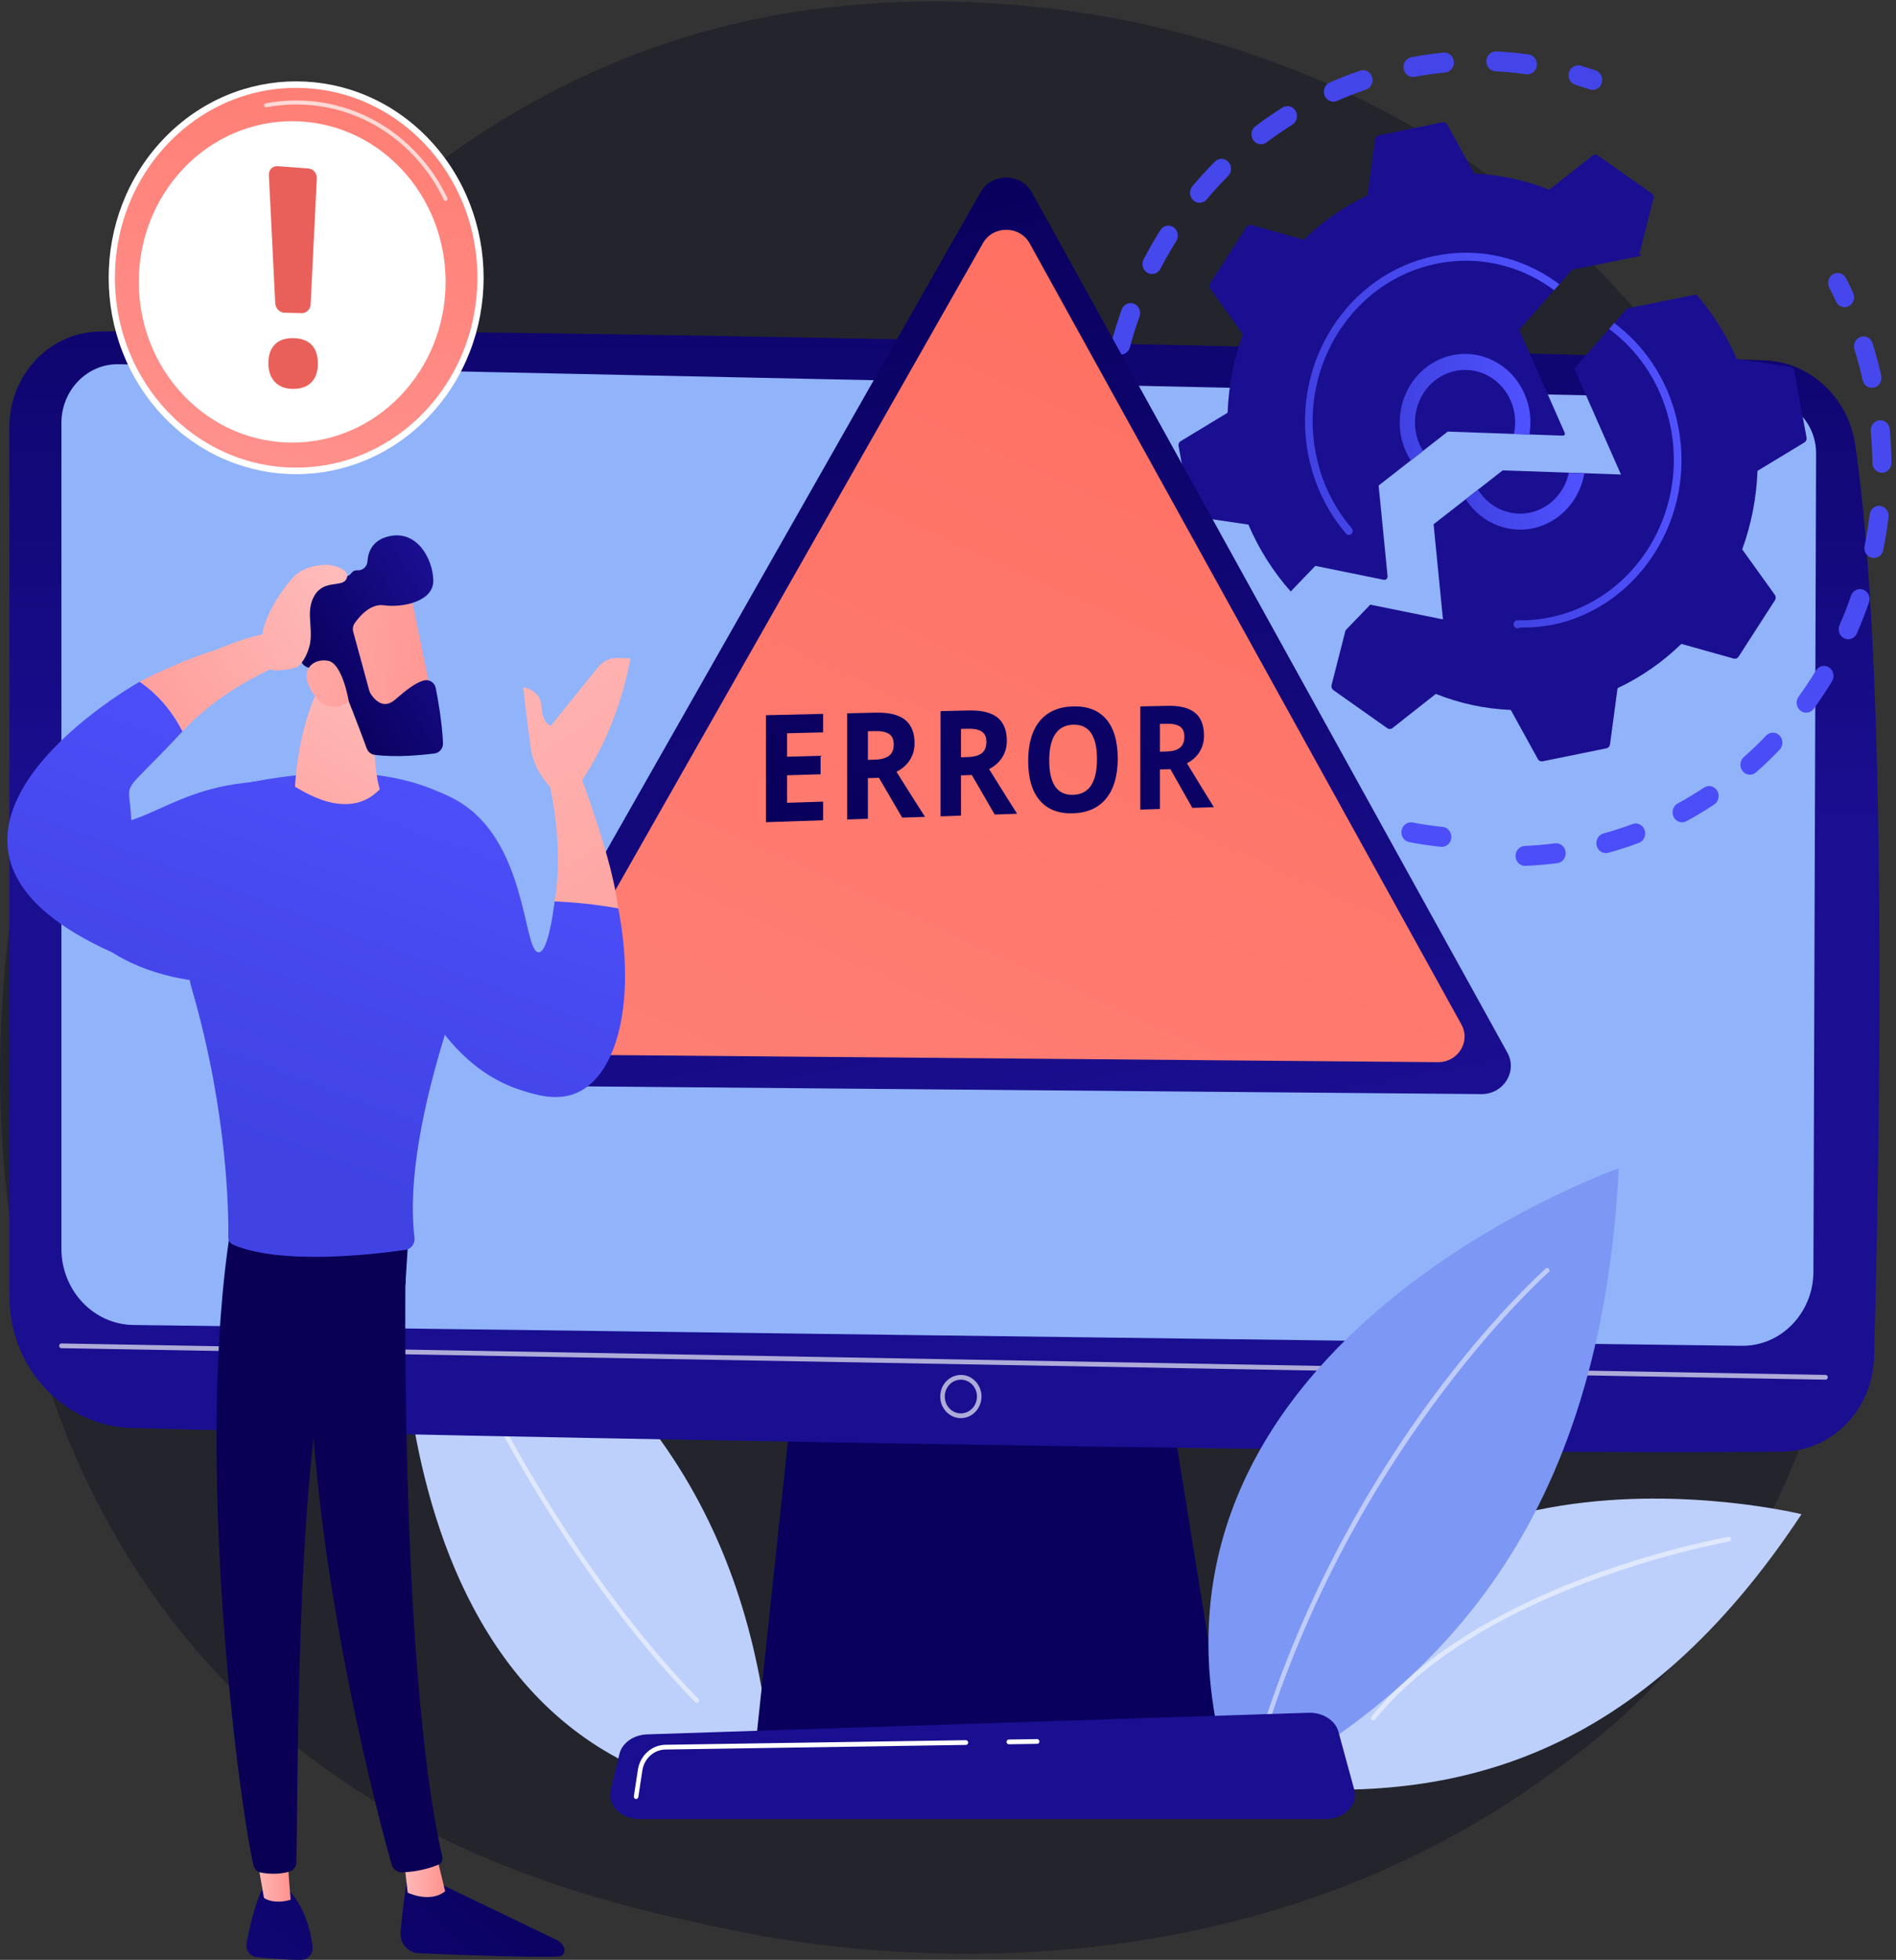 <svg width="151" height="156" viewBox="0 0 151 156" fill="none" xmlns="http://www.w3.org/2000/svg">
<rect x="0" y="0" width="151" height="156" fill="#333333" stroke="none"/>
<path d="M132.21 133.657C129.139 137.001 126.234 139.157 123.938 140.861C96.954 160.886 65.024 155.049 58.238 153.623C48.217 151.518 28.847 147.449 14.843 130.416C-6.344 104.646 -3.045 64.046 13.389 37.245C16.395 32.343 32.274 5.134 64.548 0.771C84.08 -1.87 106.847 3.456 123.335 17.743C157.944 47.733 155.48 108.319 132.21 133.657Z" fill="#24242D"/>
<path d="M61.65 143.282C60.706 125.473 54.397 109.227 32.002 97.669C32.002 97.669 28.526 141.356 61.65 143.282Z" fill="#BDD0FB"/>
<path opacity="0.51" d="M55.5 135.55C55.454 135.55 55.409 135.533 55.374 135.497C42.706 122.553 34.792 103.563 34.714 103.373C34.674 103.277 34.716 103.166 34.808 103.125C34.898 103.084 35.005 103.127 35.044 103.223C35.123 103.413 43.01 122.336 55.626 135.227C55.697 135.3 55.698 135.419 55.629 135.494C55.593 135.531 55.546 135.55 55.5 135.55Z" fill="white"/>
<path d="M100.692 142.17C115.988 143.648 130.663 139.91 143.475 120.528C143.475 120.528 106.721 111.495 100.692 142.17Z" fill="#BDD0FB"/>
<path opacity="0.51" d="M109.371 136.938C109.329 136.938 109.288 136.924 109.254 136.894C109.178 136.826 109.169 136.707 109.233 136.628C113.806 130.984 121.293 127.399 126.768 125.384C132.693 123.205 137.606 122.344 137.655 122.335C137.754 122.317 137.846 122.388 137.862 122.491C137.878 122.594 137.812 122.691 137.713 122.708C137.519 122.741 118.165 126.188 109.508 136.872C109.473 136.916 109.422 136.938 109.371 136.938Z" fill="white"/>
<path d="M63.423 108.419L60.207 138.618H97.52L92.66 108.419H63.423Z" fill="url(#paint0_linear_455_10891)"/>
<path d="M0.745 34.016V103.179C0.745 108.869 5.075 113.521 10.508 113.668C34.636 114.319 119.024 115.899 141.992 115.544C145.94 115.483 149.138 112.176 149.252 108.044C149.694 91.977 150.414 53.34 147.752 35.402C147.191 31.625 144.146 28.8 140.497 28.678C120.28 28.001 30.823 25.851 7.866 26.391C3.906 26.484 0.745 29.87 0.745 34.016Z" fill="url(#paint1_linear_455_10891)"/>
<path d="M4.89 33.68V99.389C4.89 102.711 7.437 105.418 10.609 105.467L138.688 107.124C141.833 107.173 144.411 104.524 144.423 101.23L144.637 36.108C144.645 33.754 142.854 31.824 140.605 31.767L9.476 28.993C6.961 28.929 4.89 31.046 4.89 33.68Z" fill="#91B3FA"/>
<path opacity="0.65" d="M145.387 109.82C145.386 109.82 145.385 109.82 145.384 109.82L4.887 107.313C4.787 107.312 4.708 107.226 4.709 107.122C4.711 107.017 4.802 106.934 4.893 106.936L145.39 109.442C145.489 109.444 145.569 109.53 145.567 109.634C145.565 109.737 145.485 109.82 145.387 109.82Z" fill="white"/>
<path opacity="0.65" d="M76.524 112.881C75.619 112.881 74.882 112.11 74.882 111.162C74.882 110.214 75.619 109.442 76.524 109.442C77.43 109.442 78.166 110.214 78.166 111.162C78.166 112.11 77.43 112.881 76.524 112.881ZM76.524 109.82C75.817 109.82 75.243 110.422 75.243 111.162C75.243 111.902 75.818 112.504 76.524 112.504C77.231 112.504 77.806 111.902 77.806 111.162C77.806 110.422 77.231 109.82 76.524 109.82Z" fill="white"/>
<path d="M98.442 143.008C114.849 134.48 127.506 121.066 128.918 92.997C128.918 92.997 86.215 107.924 98.442 143.008Z" fill="#7D97F4"/>
<path opacity="0.51" d="M101.096 136.671C101.076 136.671 101.056 136.668 101.036 136.661C100.942 136.626 100.893 136.519 100.926 136.42C104.842 124.731 110.662 115.718 114.856 110.216C119.4 104.252 123.071 101.007 123.107 100.975C123.184 100.908 123.297 100.919 123.361 100.998C123.425 101.078 123.415 101.197 123.339 101.264C123.194 101.392 108.727 114.276 101.265 136.545C101.239 136.623 101.17 136.671 101.096 136.671Z" fill="white"/>
<path d="M105.557 144.796H50.947C49.464 144.796 48.35 143.691 48.636 142.503L49.337 139.601C49.548 138.729 50.465 138.088 51.554 138.053L104.199 136.333C105.337 136.295 106.344 136.928 106.592 137.835L107.855 142.456C108.184 143.657 107.064 144.796 105.557 144.796Z" fill="url(#paint2_linear_455_10891)"/>
<path d="M80.345 138.841C80.246 138.841 80.166 138.758 80.165 138.655C80.163 138.551 80.243 138.465 80.342 138.464L82.598 138.429C82.599 138.429 82.6 138.429 82.601 138.429C82.699 138.429 82.779 138.512 82.781 138.615C82.782 138.719 82.703 138.805 82.603 138.807L80.347 138.841C80.347 138.841 80.346 138.841 80.345 138.841Z" fill="white"/>
<path d="M50.658 143.199C50.649 143.199 50.639 143.198 50.63 143.197C50.532 143.18 50.465 143.084 50.48 142.981L50.802 140.871C50.975 139.736 51.898 138.899 52.995 138.882L76.923 138.516C76.924 138.516 76.925 138.516 76.926 138.516C77.024 138.516 77.105 138.599 77.106 138.702C77.107 138.806 77.028 138.892 76.928 138.893L53.001 139.26C52.078 139.274 51.303 139.976 51.158 140.93L50.836 143.04C50.822 143.133 50.745 143.199 50.658 143.199Z" fill="white"/>
<path d="M119.097 5.677C119.914 5.717 120.738 5.795 121.546 5.909C121.657 5.925 121.765 5.914 121.866 5.883C122.142 5.795 122.359 5.546 122.399 5.227C122.455 4.792 122.164 4.392 121.748 4.333C120.897 4.214 120.029 4.131 119.169 4.089C118.75 4.068 118.395 4.407 118.375 4.845C118.355 5.283 118.678 5.656 119.097 5.677Z" fill="url(#paint3_linear_455_10891)"/>
<path d="M97.83 12.886C97.54 12.569 97.059 12.558 96.757 12.862C96.136 13.485 95.534 14.143 94.966 14.819C94.689 15.148 94.72 15.65 95.035 15.941C95.239 16.129 95.513 16.181 95.756 16.104C95.887 16.063 96.009 15.984 96.106 15.869C96.645 15.227 97.218 14.602 97.807 14.01C98.11 13.706 98.12 13.203 97.83 12.886Z" fill="url(#paint4_linear_455_10891)"/>
<path d="M88.521 30.848C88.106 30.789 87.723 31.093 87.666 31.528C87.55 32.42 87.47 33.328 87.428 34.227C87.407 34.665 87.73 35.038 88.149 35.06C88.238 35.064 88.325 35.053 88.406 35.027C88.704 34.933 88.928 34.65 88.945 34.305C88.985 33.451 89.061 32.589 89.171 31.742C89.227 31.307 88.936 30.907 88.521 30.848Z" fill="url(#paint5_linear_455_10891)"/>
<path d="M93.466 18.09C93.116 17.848 92.645 17.949 92.414 18.316C91.94 19.068 91.492 19.849 91.082 20.638C90.881 21.024 91.017 21.506 91.386 21.716C91.571 21.822 91.78 21.838 91.968 21.779C92.152 21.721 92.316 21.589 92.415 21.398C92.805 20.648 93.231 19.906 93.682 19.191C93.913 18.824 93.816 18.331 93.466 18.09Z" fill="url(#paint6_linear_455_10891)"/>
<path d="M112.667 6.116C113.472 5.966 114.292 5.849 115.105 5.77C115.156 5.765 115.206 5.755 115.254 5.74C115.593 5.633 115.824 5.288 115.79 4.906C115.752 4.469 115.382 4.147 114.964 4.188C114.109 4.27 113.246 4.393 112.399 4.552C111.986 4.627 111.712 5.042 111.786 5.474C111.86 5.906 112.254 6.194 112.667 6.116Z" fill="url(#paint7_linear_455_10891)"/>
<path d="M90.31 24.177C89.917 24.023 89.48 24.231 89.332 24.641C89.029 25.483 88.757 26.35 88.523 27.216C88.41 27.639 88.645 28.078 89.048 28.197C89.192 28.239 89.339 28.235 89.472 28.193C89.713 28.117 89.912 27.919 89.985 27.648C90.206 26.824 90.465 26.001 90.752 25.201C90.9 24.791 90.702 24.332 90.31 24.177Z" fill="url(#paint8_linear_455_10891)"/>
<path d="M88.202 37.764C87.783 37.806 87.477 38.191 87.515 38.628C87.592 39.522 87.707 40.425 87.857 41.313C87.93 41.745 88.324 42.033 88.737 41.957C88.767 41.951 88.796 41.944 88.825 41.935C89.188 41.82 89.42 41.437 89.353 41.036C89.21 40.192 89.1 39.334 89.027 38.484C88.989 38.047 88.62 37.725 88.202 37.764Z" fill="url(#paint9_linear_455_10891)"/>
<path d="M100.648 11.453C100.727 11.428 100.803 11.389 100.873 11.336C101.535 10.836 102.225 10.36 102.926 9.922C103.285 9.696 103.403 9.208 103.188 8.831C102.972 8.455 102.507 8.334 102.146 8.557C101.409 9.019 100.682 9.52 99.985 10.047C99.645 10.304 99.568 10.8 99.813 11.156C100.008 11.439 100.347 11.548 100.648 11.453Z" fill="url(#paint10_linear_455_10891)"/>
<path d="M106.41 8.061C106.436 8.053 106.461 8.043 106.487 8.032C107.238 7.7 108.013 7.398 108.79 7.133C109.189 6.998 109.408 6.55 109.278 6.132C109.15 5.72 108.732 5.492 108.337 5.616C108.332 5.618 108.327 5.62 108.322 5.622C107.503 5.9 106.687 6.218 105.897 6.567C105.51 6.738 105.329 7.204 105.492 7.609C105.644 7.986 106.043 8.177 106.41 8.061Z" fill="url(#paint11_linear_455_10891)"/>
<path d="M90.313 45.084C90.186 44.671 89.763 44.432 89.368 44.556C89.364 44.558 89.359 44.559 89.354 44.561C88.953 44.688 88.739 45.154 88.868 45.572C89.132 46.431 89.442 47.31 89.773 48.138C89.925 48.517 90.323 48.701 90.69 48.585C90.715 48.577 90.737 48.555 90.761 48.544C91.148 48.374 91.331 47.91 91.168 47.506C90.853 46.719 90.564 45.9 90.313 45.084Z" fill="url(#paint12_linear_455_10891)"/>
<path d="M127.566 6.608C127.696 6.191 127.478 5.742 127.079 5.606C126.688 5.473 126.287 5.346 125.888 5.228C125.485 5.109 125.065 5.356 124.952 5.778C124.839 6.201 125.074 6.64 125.477 6.758C125.857 6.87 126.237 6.991 126.61 7.118C126.763 7.17 126.92 7.168 127.063 7.123C127.293 7.051 127.487 6.865 127.566 6.608Z" fill="url(#paint13_linear_455_10891)"/>
<path d="M114.902 65.823C114.102 65.741 113.296 65.622 112.506 65.47C112.094 65.39 111.698 65.675 111.622 66.108C111.546 66.539 111.819 66.953 112.231 67.033C113.063 67.194 113.912 67.319 114.754 67.405C114.856 67.416 114.955 67.405 115.047 67.376C115.333 67.285 115.552 67.022 115.583 66.692C115.624 66.255 115.319 65.866 114.902 65.823Z" fill="url(#paint14_linear_455_10891)"/>
<path d="M146.223 24.004C146.388 24.36 146.773 24.529 147.124 24.418C147.162 24.406 147.2 24.391 147.237 24.372C147.614 24.181 147.772 23.705 147.589 23.31C147.409 22.922 147.218 22.531 147.022 22.149C146.824 21.762 146.365 21.617 145.994 21.825C145.625 22.033 145.486 22.515 145.684 22.901C145.871 23.265 146.052 23.636 146.223 24.004Z" fill="url(#paint15_linear_455_10891)"/>
<path d="M149.672 33.452C149.256 33.494 148.95 33.883 148.99 34.319C149.068 35.157 149.112 36.008 149.123 36.848C149.128 37.287 149.472 37.638 149.891 37.632C149.964 37.631 150.035 37.62 150.101 37.599C150.417 37.499 150.645 37.19 150.641 36.828C150.63 35.943 150.583 35.048 150.501 34.166C150.461 33.729 150.09 33.409 149.672 33.452Z" fill="url(#paint16_linear_455_10891)"/>
<path d="M149.749 40.269C149.334 40.214 148.954 40.523 148.902 40.958C148.802 41.792 148.666 42.632 148.498 43.456C148.411 43.885 148.673 44.307 149.083 44.398C149.212 44.427 149.341 44.42 149.459 44.382C149.716 44.301 149.924 44.08 149.983 43.787C150.16 42.92 150.302 42.035 150.408 41.156C150.46 40.721 150.165 40.323 149.749 40.269Z" fill="url(#paint17_linear_455_10891)"/>
<path d="M144.625 53.372C144.194 54.082 143.729 54.781 143.243 55.452C142.989 55.801 143.054 56.3 143.388 56.566C143.589 56.725 143.842 56.764 144.067 56.693C144.215 56.646 144.351 56.552 144.452 56.413C144.964 55.708 145.453 54.971 145.906 54.225C146.131 53.854 146.026 53.363 145.673 53.128C145.318 52.892 144.849 53.001 144.625 53.372Z" fill="url(#paint18_linear_455_10891)"/>
<path d="M135.712 62.693C135.032 63.143 134.326 63.567 133.615 63.954C133.243 64.156 133.098 64.636 133.291 65.026C133.462 65.37 133.84 65.529 134.183 65.421C134.227 65.406 134.271 65.388 134.314 65.365C135.064 64.957 135.807 64.51 136.523 64.037C136.877 63.802 136.983 63.311 136.759 62.94C136.535 62.569 136.067 62.459 135.712 62.693Z" fill="url(#paint19_linear_455_10891)"/>
<path d="M140.659 58.55C140.09 59.145 139.491 59.722 138.878 60.263C138.558 60.546 138.517 61.048 138.788 61.383C138.989 61.633 139.306 61.72 139.587 61.632C139.684 61.601 139.776 61.55 139.857 61.478C140.502 60.908 141.133 60.301 141.732 59.674C142.029 59.364 142.029 58.861 141.733 58.55C141.436 58.24 140.956 58.24 140.659 58.55Z" fill="url(#paint20_linear_455_10891)"/>
<path d="M148.391 46.935C147.997 46.785 147.562 47 147.419 47.412C147.147 48.203 146.839 48.991 146.503 49.757C146.328 50.156 146.495 50.628 146.876 50.811C147.051 50.895 147.241 50.904 147.412 50.85C147.613 50.786 147.788 50.636 147.883 50.42C148.236 49.614 148.56 48.784 148.847 47.952C148.99 47.539 148.786 47.084 148.391 46.935Z" fill="url(#paint21_linear_455_10891)"/>
<path d="M123.841 67.129C123.042 67.232 122.23 67.302 121.429 67.336C121.01 67.352 120.683 67.723 120.7 68.161C120.717 68.6 121.07 68.941 121.489 68.924C122.333 68.889 123.187 68.815 124.028 68.706C124.071 68.7 124.114 68.691 124.154 68.678C124.502 68.568 124.734 68.209 124.687 67.819C124.636 67.384 124.257 67.075 123.841 67.129Z" fill="url(#paint22_linear_455_10891)"/>
<path d="M130.012 65.595C129.26 65.876 128.485 66.126 127.7 66.345C127.296 66.455 127.053 66.893 127.161 67.317C127.269 67.741 127.684 67.994 128.089 67.881C128.43 67.787 128.767 67.687 129.101 67.581C129.579 67.431 130.056 67.266 130.522 67.093C130.916 66.946 131.123 66.491 130.982 66.077C130.841 65.664 130.408 65.449 130.012 65.595Z" fill="url(#paint23_linear_455_10891)"/>
<path d="M149.136 27.328C149.006 26.911 148.581 26.673 148.18 26.818C147.781 26.954 147.563 27.403 147.692 27.82C147.758 28.032 147.822 28.245 147.884 28.459C148.055 29.052 148.21 29.657 148.346 30.26C148.443 30.687 148.852 30.952 149.259 30.851C149.275 30.847 149.29 30.843 149.305 30.838C149.686 30.718 149.917 30.306 149.824 29.895C149.681 29.261 149.517 28.623 149.338 28C149.273 27.775 149.206 27.551 149.136 27.328Z" fill="url(#paint24_linear_455_10891)"/>
<path d="M108.682 64.441C108.311 64.313 107.936 64.174 107.567 64.028C107.175 63.873 106.737 64.08 106.589 64.491C106.441 64.902 106.639 65.36 107.031 65.515C107.42 65.669 107.815 65.815 108.205 65.951C108.359 66.004 108.517 66.002 108.662 65.957C108.89 65.885 109.083 65.701 109.164 65.445C109.296 65.029 109.08 64.579 108.682 64.441Z" fill="url(#paint25_linear_455_10891)"/>
<path d="M142.589 29.206L138.315 28.576C137.498 26.67 136.406 24.946 135.105 23.439L129.59 24.549L125.374 29.334L129.096 37.77L119.678 37.44L114.173 41.731L114.92 49.304L109.131 48.129L107.16 50.175L106.048 54.529C106.009 54.682 106.067 54.844 106.193 54.933L110.487 57.965C110.612 58.054 110.778 58.049 110.899 57.954L114.348 55.235C116.233 55.985 118.246 56.426 120.32 56.509L122.479 60.421C122.555 60.558 122.706 60.63 122.854 60.599L127.939 59.565C128.087 59.534 128.201 59.409 128.223 59.252L128.825 54.778C130.718 53.888 132.427 52.689 133.906 51.254L138.078 52.422C138.224 52.463 138.379 52.403 138.463 52.271L141.36 47.775C141.444 47.644 141.44 47.471 141.349 47.344L138.752 43.732C139.468 41.759 139.89 39.651 139.969 37.48L143.705 35.219C143.836 35.14 143.905 34.982 143.876 34.827L142.887 29.503C142.858 29.348 142.738 29.229 142.589 29.206Z" fill="url(#paint26_linear_455_10891)"/>
<path d="M122.755 40.491C120.928 41.391 118.776 40.705 117.709 38.977L116.734 39.738C118.001 41.721 120.375 42.618 122.557 41.929C122.798 41.853 123.037 41.758 123.271 41.642C124.852 40.865 125.884 39.356 126.177 37.681L124.944 37.635C124.68 38.846 123.909 39.924 122.755 40.491Z" fill="url(#paint27_linear_455_10891)"/>
<path d="M133.362 32.711C132.547 29.886 130.878 27.446 128.564 25.713L128.149 26.185C130.385 27.838 131.997 30.18 132.78 32.896C132.9 33.313 133.001 33.739 133.081 34.172C133.54 36.642 133.282 39.087 132.46 41.27C130.982 45.197 127.68 48.278 123.438 49.141C122.584 49.315 121.713 49.394 120.851 49.376C120.683 49.372 120.544 49.511 120.541 49.687C120.54 49.721 120.545 49.754 120.554 49.786C120.591 49.914 120.703 50.008 120.838 50.011C120.89 50.012 120.941 49.983 120.992 49.983C121.019 49.984 121.045 49.954 121.072 49.954C121.081 49.954 121.09 49.954 121.099 49.954C121.781 49.954 122.466 49.926 123.143 49.812C123.28 49.789 123.417 49.778 123.554 49.75C123.987 49.662 124.414 49.559 124.831 49.427C127.644 48.539 130.059 46.684 131.724 44.099C133.636 41.131 134.33 37.563 133.678 34.048C133.593 33.594 133.488 33.149 133.362 32.711Z" fill="url(#paint28_linear_455_10891)"/>
<path d="M110.508 45.862L109.796 38.647L115.301 34.355L124.477 34.677C124.588 34.681 124.664 34.56 124.617 34.455L120.998 26.249L125.213 21.464L130.729 20.355C130.677 20.294 130.626 20.232 130.573 20.172L131.689 15.804C131.728 15.651 131.67 15.489 131.545 15.4L127.251 12.368C127.125 12.279 126.96 12.284 126.839 12.379L123.389 15.098C121.504 14.348 119.491 13.907 117.417 13.824L115.258 9.912C115.182 9.775 115.032 9.703 114.883 9.733L109.799 10.768C109.65 10.799 109.536 10.924 109.515 11.081L108.913 15.555C107.019 16.445 105.311 17.643 103.832 19.079L99.66 17.91C99.514 17.869 99.359 17.93 99.274 18.062L96.378 22.558C96.293 22.689 96.297 22.862 96.388 22.988L98.986 26.601C98.269 28.574 97.848 30.681 97.769 32.853L94.032 35.114C93.901 35.193 93.833 35.35 93.862 35.506L94.85 40.829C94.879 40.985 94.999 41.104 95.149 41.126L99.422 41.757C100.272 43.739 101.417 45.528 102.788 47.077L102.784 47.09L104.755 45.044L110.207 46.151C110.374 46.185 110.526 46.04 110.508 45.862Z" fill="url(#paint29_linear_455_10891)"/>
<path d="M113.333 35.893C113.236 35.737 113.145 35.575 113.068 35.402C112.132 33.316 112.991 30.822 114.983 29.842C115.164 29.753 115.348 29.679 115.536 29.62C116.351 29.363 117.22 29.385 118.035 29.693C119.038 30.072 119.84 30.837 120.294 31.847C120.687 32.724 120.76 33.672 120.568 34.551L121.8 34.597C121.989 33.519 121.871 32.372 121.393 31.306C120.801 29.988 119.755 28.991 118.447 28.497C117.139 28.003 115.725 28.071 114.466 28.691C111.868 29.969 110.748 33.222 111.969 35.943C112.082 36.195 112.214 36.43 112.358 36.654L113.333 35.893Z" fill="url(#paint30_linear_455_10891)"/>
<path d="M123.893 22.411C121.058 20.409 117.648 19.683 114.291 20.366C107.364 21.776 102.82 28.826 104.167 36.081C104.251 36.528 104.355 36.969 104.48 37.403C105.021 39.281 105.949 41.014 107.203 42.475C107.315 42.606 107.507 42.616 107.632 42.499C107.722 42.414 107.753 42.285 107.72 42.17C107.707 42.127 107.686 42.086 107.655 42.05C106.461 40.659 105.577 39.008 105.061 37.219C104.942 36.806 104.843 36.386 104.764 35.96C103.481 29.049 107.804 22.335 114.407 20.99C117.605 20.34 120.853 21.031 123.553 22.939C123.628 22.991 123.699 23.046 123.772 23.1L124.187 22.629C124.09 22.556 123.993 22.482 123.893 22.411Z" fill="url(#paint31_linear_455_10891)"/>
<path d="M34.143 33.163C39.974 27.058 39.974 17.159 34.143 11.054C28.312 4.949 18.858 4.949 13.027 11.054C7.196 17.159 7.196 27.058 13.027 33.163C18.858 39.268 28.312 39.268 34.143 33.163Z" fill="white"/>
<path d="M23.586 37.221C31.558 37.221 38.021 30.455 38.021 22.108C38.021 13.761 31.558 6.995 23.586 6.995C15.614 6.995 9.151 13.761 9.151 22.108C9.151 30.455 15.614 37.221 23.586 37.221Z" fill="url(#paint32_linear_455_10891)"/>
<path opacity="0.7" d="M35.489 15.99C35.512 15.99 35.535 15.984 35.557 15.973C35.633 15.933 35.663 15.837 35.625 15.758C33.317 10.971 28.704 7.997 23.585 7.997C22.769 7.997 21.951 8.074 21.154 8.226C21.071 8.242 21.017 8.325 21.032 8.412C21.047 8.499 21.126 8.557 21.209 8.54C21.988 8.392 22.788 8.316 23.585 8.316C28.588 8.316 33.097 11.223 35.352 15.902C35.379 15.957 35.433 15.99 35.489 15.99Z" fill="white"/>
<path d="M31.91 31.483C36.681 26.488 36.681 18.388 31.91 13.393C27.138 8.398 19.403 8.398 14.632 13.393C9.86 18.389 9.86 26.488 14.632 31.483C19.403 36.478 27.138 36.478 31.91 31.483Z" fill="white"/>
<path d="M24.027 24.925L22.645 24.891C22.259 24.881 21.94 24.536 21.92 24.13L21.414 13.931C21.404 13.721 21.476 13.547 21.614 13.405C21.751 13.263 21.942 13.217 22.142 13.232L24.523 13.406C24.718 13.42 24.904 13.488 25.038 13.647C25.172 13.807 25.242 13.998 25.232 14.204L24.739 24.217C24.72 24.617 24.407 24.935 24.027 24.925Z" fill="url(#paint33_linear_455_10891)"/>
<path d="M21.893 27.416C22.239 27.071 22.724 26.904 23.349 26.914C23.993 26.925 24.481 27.102 24.815 27.447C25.148 27.79 25.315 28.291 25.315 28.951C25.315 29.588 25.145 30.08 24.804 30.429C24.462 30.78 23.978 30.955 23.349 30.955C22.732 30.955 22.248 30.774 21.899 30.411C21.549 30.047 21.374 29.549 21.374 28.918C21.374 28.263 21.547 27.762 21.893 27.416Z" fill="url(#paint34_linear_455_10891)"/>
<path d="M78.092 15.299L39.547 83.106C38.701 84.594 39.807 86.416 41.567 86.431L117.974 87.089C119.74 87.105 120.879 85.29 120.048 83.787L82.185 15.322C81.315 13.748 78.981 13.735 78.092 15.299Z" fill="url(#paint35_linear_455_10891)"/>
<path d="M78.287 19.349L43.281 80.932C42.512 82.284 43.517 83.938 45.114 83.952L114.508 84.55C116.112 84.563 117.146 82.916 116.391 81.55L82.004 19.37C81.214 17.941 79.094 17.929 78.287 19.349Z" fill="url(#paint36_linear_455_10891)"/>
<path d="M65.553 65.293L61 65.446V56.93L65.553 56.824V58.295L62.682 58.367V60.233L65.354 60.16V61.632L62.682 61.71V63.902L65.553 63.81V65.293Z" fill="url(#paint37_linear_455_10891)"/>
<path d="M69.12 61.938V65.174L67.464 65.229V56.779L69.738 56.726C70.795 56.701 71.575 56.891 72.08 57.295C72.584 57.698 72.836 58.323 72.836 59.169C72.836 59.662 72.711 60.105 72.461 60.497C72.21 60.889 71.856 61.201 71.396 61.433C72.561 63.287 73.318 64.482 73.67 65.021L71.852 65.082L69.999 61.912L69.12 61.938ZM69.12 60.484L69.653 60.469C70.175 60.455 70.559 60.35 70.807 60.155C71.055 59.96 71.179 59.661 71.179 59.258C71.179 58.86 71.052 58.579 70.799 58.417C70.546 58.254 70.153 58.179 69.621 58.193L69.12 58.206L69.12 60.484Z" fill="url(#paint38_linear_455_10891)"/>
<path d="M76.535 61.717V64.924L74.908 64.979V56.604L77.142 56.552C78.18 56.528 78.946 56.716 79.442 57.116C79.938 57.516 80.185 58.135 80.185 58.974C80.185 59.463 80.062 59.902 79.816 60.29C79.57 60.679 79.222 60.988 78.771 61.218C79.915 63.056 80.659 64.24 81.004 64.774L79.219 64.834L77.399 61.691L76.535 61.717ZM76.535 60.277L77.059 60.262C77.571 60.248 77.949 60.144 78.192 59.951C78.436 59.758 78.557 59.462 78.557 59.062C78.557 58.667 78.433 58.389 78.184 58.228C77.936 58.067 77.55 57.993 77.027 58.006L76.535 58.018V60.277Z" fill="url(#paint39_linear_455_10891)"/>
<path d="M89.018 60.379C89.018 61.741 88.713 62.798 88.103 63.55C87.492 64.303 86.614 64.699 85.467 64.738C84.318 64.777 83.433 64.438 82.815 63.721C82.195 63.003 81.885 61.953 81.885 60.571C81.885 59.188 82.196 58.125 82.817 57.381C83.437 56.638 84.325 56.254 85.478 56.227C86.627 56.2 87.504 56.545 88.111 57.259C88.716 57.973 89.018 59.013 89.018 60.379ZM83.562 60.534C83.562 61.46 83.722 62.152 84.04 62.611C84.359 63.069 84.835 63.288 85.467 63.268C86.733 63.227 87.364 62.28 87.364 60.426C87.364 58.568 86.736 57.654 85.478 57.686C84.845 57.702 84.368 57.949 84.046 58.427C83.723 58.906 83.562 59.608 83.562 60.534Z" fill="url(#paint40_linear_455_10891)"/>
<path d="M92.378 61.247V64.393L90.814 64.445V56.232L92.962 56.182C93.96 56.158 94.697 56.343 95.175 56.736C95.651 57.129 95.889 57.736 95.889 58.558C95.889 59.038 95.771 59.469 95.535 59.849C95.298 60.23 94.963 60.533 94.529 60.758C95.63 62.562 96.345 63.724 96.677 64.249L94.959 64.306L93.209 61.223L92.378 61.247ZM92.378 59.834L92.882 59.82C93.374 59.807 93.738 59.705 93.972 59.516C94.206 59.327 94.323 59.036 94.323 58.645C94.323 58.257 94.204 57.984 93.964 57.826C93.725 57.668 93.354 57.595 92.851 57.608L92.378 57.62L92.378 59.834Z" fill="url(#paint41_linear_455_10891)"/>
<path d="M32.475 149.268C32.475 149.268 32.092 151.542 31.904 153.792C31.83 154.672 32.478 155.436 33.32 155.473C36.183 155.597 42.307 155.84 44.504 155.738C44.834 155.722 45.05 155.368 44.928 155.046C44.826 154.777 44.628 154.559 44.377 154.438L34.261 149.57L32.475 149.268Z" fill="url(#paint42_linear_455_10891)"/>
<path d="M32.161 147.933L32.469 150.652C32.469 150.652 34.241 151.516 35.451 150.543L34.718 147.513L32.161 147.933Z" fill="url(#paint43_linear_455_10891)"/>
<path d="M32.392 96.802C32.259 97.513 31.678 132.244 35.224 147.808C35.282 148.062 35.159 148.324 34.928 148.423C34.384 148.655 33.318 148.992 32.04 149.037C31.644 149.051 31.29 148.782 31.178 148.384C30.164 144.773 25.307 126.68 24.674 109.396C23.966 90.084 24.674 108.739 24.674 108.739L25.089 96.801L32.392 96.802Z" fill="url(#paint44_linear_455_10891)"/>
<path d="M20.84 150.455C20.84 150.455 20.229 151.602 19.638 154.653C19.531 155.203 19.899 155.731 20.433 155.786C21.378 155.883 22.833 156.008 23.999 156C24.537 155.996 24.956 155.506 24.891 154.947C24.762 153.834 24.36 152.007 23.117 150.584L20.84 150.455Z" fill="url(#paint45_linear_455_10891)"/>
<path d="M20.303 146.957L21.023 151.07C21.023 151.07 21.735 151.624 23.144 151.222L22.8 146.797L20.303 146.957Z" fill="url(#paint46_linear_455_10891)"/>
<path d="M18.358 97.868C15.458 116.193 18.987 143.159 20.177 148.437C20.25 148.76 20.499 149.008 20.812 149.062C21.343 149.154 22.218 149.23 23.08 148.967C23.377 148.877 23.586 148.596 23.598 148.273C23.758 144.006 23.471 117.81 26.173 107.458C26.31 106.933 26.616 106.475 27.039 106.16L32.284 102.256L32.686 95.946L18.358 97.868Z" fill="url(#paint47_linear_455_10891)"/>
<path d="M44.178 71.747C43.737 75.03 43.271 75.784 42.91 75.803C41.759 75.866 41.991 68.465 37.782 64.721C35.123 62.356 31.491 62.161 28.642 62.437C29.971 67.429 31.301 72.421 32.63 77.413C33.211 78.904 35.742 84.936 41.469 86.767C42.635 87.14 44.37 87.695 45.984 86.968C49.17 85.535 50.664 79.66 49.239 72.303C48.57 72.043 47.643 71.765 44.178 71.747Z" fill="url(#paint48_linear_455_10891)"/>
<path d="M43.163 58.946L43.69 62.066C44.536 65.881 44.617 69.062 44.178 71.747C44.905 71.779 45.669 71.832 46.465 71.915C47.446 72.016 48.372 72.15 49.239 72.304C48.782 68.423 46.315 61.979 46.315 61.979C44.827 59.731 44.65 61.194 43.163 58.946Z" fill="url(#paint49_linear_455_10891)"/>
<path d="M49.188 52.372C48.591 52.356 48.019 52.624 47.634 53.102L43.874 57.766C43.874 57.766 43.19 57.62 43.126 56.248C43.062 54.876 41.67 54.711 41.67 54.711C41.67 54.711 41.871 56.624 42.253 59.456C42.472 61.075 43.386 62.257 44.129 62.973L46.304 62.189C48.299 59.204 49.537 55.913 50.225 52.401L49.188 52.372Z" fill="url(#paint50_linear_455_10891)"/>
<path d="M13.757 65.061C14.007 64.992 15.72 63.139 15.977 63.088C20.197 62.246 30.731 59.276 37.782 64.721C37.799 64.878 37.81 65.004 37.817 65.108C37.886 65.205 37.98 65.368 38.108 65.629C38.774 66.98 39.573 68.293 40.488 69.52C40.286 69.729 40.119 69.974 39.997 70.248C38.303 74.047 31.881 89.221 33.01 98.5C33.068 98.979 32.757 99.421 32.3 99.487C29.807 99.848 22.382 100.728 18.547 99.07C18.323 98.973 18.181 98.744 18.184 98.491C18.209 96.629 18.134 88.549 15.305 78.81C15.199 78.447 15.114 78.078 15.045 77.706C15.01 77.781 14.977 77.855 14.943 77.929L13.757 65.061Z" fill="url(#paint51_linear_455_10891)"/>
<path d="M20.197 62.246C12.327 62.849 10.682 67.557 5.243 64.678L6.206 73.496C8.223 75.828 11.268 77.416 15.105 78.012L20.197 62.246Z" fill="url(#paint52_linear_455_10891)"/>
<path d="M25.575 54.271C24.226 57.086 23.663 59.952 23.494 62.621C23.784 62.734 27.655 65.545 30.246 62.824C29.692 60.957 29.784 58.145 29.925 55.261L25.575 54.271Z" fill="url(#paint53_linear_455_10891)"/>
<path d="M32.597 46.871C32.671 46.997 34.605 56.548 34.605 56.548L29.373 57.588L26.255 48.821C26.255 48.821 31.355 44.768 32.597 46.871Z" fill="url(#paint54_linear_455_10891)"/>
<path d="M28.252 49.6C28.112 49.801 28.069 50.057 28.134 50.296L29.411 54.977C29.431 55.048 29.458 55.115 29.496 55.177C29.702 55.523 30.443 56.566 31.443 55.709C32.294 54.979 33.087 54.32 33.797 54.156C34.212 54.06 34.619 54.344 34.706 54.779C34.884 55.676 35.209 57.493 35.281 59.15C35.299 59.565 35.005 59.923 34.611 59.974C33.571 60.108 31.533 60.307 29.827 60.083C29.547 60.046 29.31 59.852 29.208 59.576C28.76 58.362 27.492 54.965 26.994 54.064C26.53 53.226 25.299 53.147 24.732 53.158C24.517 53.162 24.312 53.073 24.163 52.911C23.715 52.425 22.999 51.325 24.214 50.145C24.516 49.852 24.529 49.352 24.255 49.029C23.764 48.452 23.315 47.5 24.25 46.425C25.198 45.338 26.34 45.537 27.074 45.847C27.398 45.984 27.786 45.896 27.999 45.605C28.093 45.475 28.239 45.383 28.461 45.397C28.88 45.424 29.238 45.117 29.267 44.678C29.316 43.926 29.655 43.026 30.905 42.705C33.199 42.116 34.469 44.482 34.509 46.19C34.549 47.897 32.028 48.388 30.574 48.18C29.507 48.027 28.638 49.048 28.252 49.6Z" fill="url(#paint55_linear_455_10891)"/>
<path d="M27.778 55.84C27.778 55.84 27.291 52.816 26.128 52.597C24.964 52.377 23.765 53.312 24.833 55.042C26.162 57.194 27.778 55.84 27.778 55.84Z" fill="url(#paint56_linear_455_10891)"/>
<path d="M25.859 44.962C26.062 44.953 26.282 44.973 26.525 45.027C27.078 45.15 27.815 45.448 27.623 46.005C27.335 46.841 25.84 46.059 25.043 47.408C24.342 48.596 24.916 49.886 24.701 51.167C24.597 51.79 24.215 52.715 23.683 53.078C23.445 53.241 21.568 53.553 21.466 53.204C21.466 53.204 20.944 51.431 20.944 51.431C20.475 49.836 22.278 47.179 23.208 46.105C23.926 45.275 24.9 45.003 25.859 44.962Z" fill="url(#paint57_linear_455_10891)"/>
<path d="M24.08 51.362L22.284 52.927C18.841 54.46 16.34 56.267 14.527 58.221C13.87 56.928 12.808 55.434 11.114 54.268C14.584 52.478 17.168 51.735 17.168 51.735C24.172 48.786 24.08 51.362 24.08 51.362Z" fill="url(#paint58_linear_455_10891)"/>
<path d="M14.527 58.222C8.866 64.325 10.52 61.223 10.475 66.425C10.459 68.365 8.851 75.771 8.851 75.771C-8.461 67.941 5.986 57.254 11.114 54.269C12.808 55.434 13.87 56.929 14.527 58.222Z" fill="url(#paint59_linear_455_10891)"/>
<defs>
<linearGradient id="paint0_linear_455_10891" x1="86.468" y1="110.09" x2="114.431" y2="52.964" gradientUnits="userSpaceOnUse">
<stop stop-color="#09005D"/>
<stop offset="1" stop-color="#1A0F91"/>
</linearGradient>
<linearGradient id="paint1_linear_455_10891" x1="75.215" y1="5.168" x2="75.215" y2="66.675" gradientUnits="userSpaceOnUse">
<stop stop-color="#09005D"/>
<stop offset="1" stop-color="#1A0F91"/>
</linearGradient>
<linearGradient id="paint2_linear_455_10891" x1="91.581" y1="210.976" x2="81.742" y2="165.118" gradientUnits="userSpaceOnUse">
<stop stop-color="#09005D"/>
<stop offset="1" stop-color="#1A0F91"/>
</linearGradient>
<linearGradient id="paint3_linear_455_10891" x1="122.167" y1="-15.936" x2="112.301" y2="90.11" gradientUnits="userSpaceOnUse">
<stop stop-color="#4042E2"/>
<stop offset="1" stop-color="#4F52FF"/>
</linearGradient>
<linearGradient id="paint4_linear_455_10891" x1="99.165" y1="-18.076" x2="89.298" y2="87.967" gradientUnits="userSpaceOnUse">
<stop stop-color="#4042E2"/>
<stop offset="1" stop-color="#4F52FF"/>
</linearGradient>
<linearGradient id="paint5_linear_455_10891" x1="92.674" y1="-18.68" x2="82.807" y2="87.363" gradientUnits="userSpaceOnUse">
<stop stop-color="#4042E2"/>
<stop offset="1" stop-color="#4F52FF"/>
</linearGradient>
<linearGradient id="paint6_linear_455_10891" x1="95.648" y1="-18.404" x2="85.782" y2="87.639" gradientUnits="userSpaceOnUse">
<stop stop-color="#4042E2"/>
<stop offset="1" stop-color="#4F52FF"/>
</linearGradient>
<linearGradient id="paint7_linear_455_10891" x1="115.626" y1="-16.544" x2="105.759" y2="89.497" gradientUnits="userSpaceOnUse">
<stop stop-color="#4042E2"/>
<stop offset="1" stop-color="#4F52FF"/>
</linearGradient>
<linearGradient id="paint8_linear_455_10891" x1="93.449" y1="-18.608" x2="83.583" y2="87.436" gradientUnits="userSpaceOnUse">
<stop stop-color="#4042E2"/>
<stop offset="1" stop-color="#4F52FF"/>
</linearGradient>
<linearGradient id="paint9_linear_455_10891" x1="93.401" y1="-18.613" x2="83.535" y2="87.431" gradientUnits="userSpaceOnUse">
<stop stop-color="#4042E2"/>
<stop offset="1" stop-color="#4F52FF"/>
</linearGradient>
<linearGradient id="paint10_linear_455_10891" x1="103.826" y1="-17.642" x2="93.959" y2="88.4" gradientUnits="userSpaceOnUse">
<stop stop-color="#4042E2"/>
<stop offset="1" stop-color="#4F52FF"/>
</linearGradient>
<linearGradient id="paint11_linear_455_10891" x1="109.408" y1="-17.123" x2="99.541" y2="88.919" gradientUnits="userSpaceOnUse">
<stop stop-color="#4042E2"/>
<stop offset="1" stop-color="#4F52FF"/>
</linearGradient>
<linearGradient id="paint12_linear_455_10891" x1="95.544" y1="-18.414" x2="85.678" y2="87.63" gradientUnits="userSpaceOnUse">
<stop stop-color="#4042E2"/>
<stop offset="1" stop-color="#4F52FF"/>
</linearGradient>
<linearGradient id="paint13_linear_455_10891" x1="128.094" y1="-15.384" x2="118.227" y2="90.661" gradientUnits="userSpaceOnUse">
<stop stop-color="#4042E2"/>
<stop offset="1" stop-color="#4F52FF"/>
</linearGradient>
<linearGradient id="paint14_linear_455_10891" x1="120.602" y1="-16.084" x2="110.735" y2="89.963" gradientUnits="userSpaceOnUse">
<stop stop-color="#4042E2"/>
<stop offset="1" stop-color="#4F52FF"/>
</linearGradient>
<linearGradient id="paint15_linear_455_10891" x1="149.627" y1="-12.229" x2="139.761" y2="93.815" gradientUnits="userSpaceOnUse">
<stop stop-color="#4042E2"/>
<stop offset="1" stop-color="#4F52FF"/>
</linearGradient>
<linearGradient id="paint16_linear_455_10891" x1="153.835" y1="-11.838" x2="143.968" y2="94.206" gradientUnits="userSpaceOnUse">
<stop stop-color="#4042E2"/>
<stop offset="1" stop-color="#4F52FF"/>
</linearGradient>
<linearGradient id="paint17_linear_455_10891" x1="154.045" y1="-11.818" x2="144.178" y2="94.226" gradientUnits="userSpaceOnUse">
<stop stop-color="#4042E2"/>
<stop offset="1" stop-color="#4F52FF"/>
</linearGradient>
<linearGradient id="paint18_linear_455_10891" x1="150.246" y1="-12.171" x2="140.38" y2="93.872" gradientUnits="userSpaceOnUse">
<stop stop-color="#4042E2"/>
<stop offset="1" stop-color="#4F52FF"/>
</linearGradient>
<linearGradient id="paint19_linear_455_10891" x1="141.576" y1="-12.977" x2="131.709" y2="93.065" gradientUnits="userSpaceOnUse">
<stop stop-color="#4042E2"/>
<stop offset="1" stop-color="#4F52FF"/>
</linearGradient>
<linearGradient id="paint20_linear_455_10891" x1="146.437" y1="-12.526" x2="136.571" y2="93.517" gradientUnits="userSpaceOnUse">
<stop stop-color="#4042E2"/>
<stop offset="1" stop-color="#4F52FF"/>
</linearGradient>
<linearGradient id="paint21_linear_455_10891" x1="152.825" y1="-11.931" x2="142.959" y2="94.112" gradientUnits="userSpaceOnUse">
<stop stop-color="#4042E2"/>
<stop offset="1" stop-color="#4F52FF"/>
</linearGradient>
<linearGradient id="paint22_linear_455_10891" x1="129.666" y1="-14.084" x2="119.799" y2="91.957" gradientUnits="userSpaceOnUse">
<stop stop-color="#4042E2"/>
<stop offset="1" stop-color="#4F52FF"/>
</linearGradient>
<linearGradient id="paint23_linear_455_10891" x1="135.891" y1="-13.506" x2="126.025" y2="92.536" gradientUnits="userSpaceOnUse">
<stop stop-color="#4042E2"/>
<stop offset="1" stop-color="#4F52FF"/>
</linearGradient>
<linearGradient id="paint24_linear_455_10891" x1="152.214" y1="-11.989" x2="142.347" y2="94.056" gradientUnits="userSpaceOnUse">
<stop stop-color="#4042E2"/>
<stop offset="1" stop-color="#4F52FF"/>
</linearGradient>
<linearGradient id="paint25_linear_455_10891" x1="114.798" y1="-16.623" x2="104.931" y2="89.422" gradientUnits="userSpaceOnUse">
<stop stop-color="#4042E2"/>
<stop offset="1" stop-color="#4F52FF"/>
</linearGradient>
<linearGradient id="paint26_linear_455_10891" x1="76.037" y1="205.565" x2="93.036" y2="155.216" gradientUnits="userSpaceOnUse">
<stop stop-color="#09005D"/>
<stop offset="1" stop-color="#1A0F91"/>
</linearGradient>
<linearGradient id="paint27_linear_455_10891" x1="116.734" y1="39.897" x2="126.177" y2="39.897" gradientUnits="userSpaceOnUse">
<stop stop-color="#4042E2"/>
<stop offset="1" stop-color="#4F52FF"/>
</linearGradient>
<linearGradient id="paint28_linear_455_10891" x1="120.541" y1="37.862" x2="133.917" y2="37.862" gradientUnits="userSpaceOnUse">
<stop stop-color="#4042E2"/>
<stop offset="1" stop-color="#4F52FF"/>
</linearGradient>
<linearGradient id="paint29_linear_455_10891" x1="58.648" y1="199.695" x2="75.647" y2="149.345" gradientUnits="userSpaceOnUse">
<stop stop-color="#09005D"/>
<stop offset="1" stop-color="#1A0F91"/>
</linearGradient>
<linearGradient id="paint30_linear_455_10891" x1="111.475" y1="32.412" x2="121.886" y2="32.412" gradientUnits="userSpaceOnUse">
<stop stop-color="#4042E2"/>
<stop offset="1" stop-color="#4F52FF"/>
</linearGradient>
<linearGradient id="paint31_linear_455_10891" x1="103.931" y1="31.348" x2="124.187" y2="31.348" gradientUnits="userSpaceOnUse">
<stop stop-color="#4042E2"/>
<stop offset="1" stop-color="#4F52FF"/>
</linearGradient>
<linearGradient id="paint32_linear_455_10891" x1="32.913" y1="-15.889" x2="18.161" y2="38.934" gradientUnits="userSpaceOnUse">
<stop stop-color="#FE7062"/>
<stop offset="1" stop-color="#FF928E"/>
</linearGradient>
<linearGradient id="paint33_linear_455_10891" x1="71.433" y1="-42.155" x2="49.149" y2="-16.424" gradientUnits="userSpaceOnUse">
<stop stop-color="#E1473D"/>
<stop offset="1" stop-color="#E9605A"/>
</linearGradient>
<linearGradient id="paint34_linear_455_10891" x1="76.224" y1="-38.006" x2="53.941" y2="-12.275" gradientUnits="userSpaceOnUse">
<stop stop-color="#E1473D"/>
<stop offset="1" stop-color="#E9605A"/>
</linearGradient>
<linearGradient id="paint35_linear_455_10891" x1="68.275" y1="16.285" x2="82.595" y2="93.682" gradientUnits="userSpaceOnUse">
<stop stop-color="#09005D"/>
<stop offset="1" stop-color="#1A0F91"/>
</linearGradient>
<linearGradient id="paint36_linear_455_10891" x1="102.8" y1="26.511" x2="29.591" y2="188.458" gradientUnits="userSpaceOnUse">
<stop stop-color="#FE7062"/>
<stop offset="1" stop-color="#FF928E"/>
</linearGradient>
<linearGradient id="paint37_linear_455_10891" x1="62.161" y1="63.952" x2="99.592" y2="-22.981" gradientUnits="userSpaceOnUse">
<stop stop-color="#09005D"/>
<stop offset="1" stop-color="#1A0F91"/>
</linearGradient>
<linearGradient id="paint38_linear_455_10891" x1="68.326" y1="66.606" x2="105.757" y2="-20.327" gradientUnits="userSpaceOnUse">
<stop stop-color="#09005D"/>
<stop offset="1" stop-color="#1A0F91"/>
</linearGradient>
<linearGradient id="paint39_linear_455_10891" x1="74.576" y1="69.296" x2="112.007" y2="-17.637" gradientUnits="userSpaceOnUse">
<stop stop-color="#09005D"/>
<stop offset="1" stop-color="#1A0F91"/>
</linearGradient>
<linearGradient id="paint40_linear_455_10891" x1="80.914" y1="72.026" x2="118.344" y2="-14.905" gradientUnits="userSpaceOnUse">
<stop stop-color="#09005D"/>
<stop offset="1" stop-color="#1A0F91"/>
</linearGradient>
<linearGradient id="paint41_linear_455_10891" x1="87.93" y1="75.047" x2="125.361" y2="-11.887" gradientUnits="userSpaceOnUse">
<stop stop-color="#09005D"/>
<stop offset="1" stop-color="#1A0F91"/>
</linearGradient>
<linearGradient id="paint42_linear_455_10891" x1="44.184" y1="146.126" x2="5.294" y2="186.529" gradientUnits="userSpaceOnUse">
<stop stop-color="#09005D"/>
<stop offset="1" stop-color="#1A0F91"/>
</linearGradient>
<linearGradient id="paint43_linear_455_10891" x1="32.161" y1="149.259" x2="35.451" y2="149.259" gradientUnits="userSpaceOnUse">
<stop stop-color="#FEBBBA"/>
<stop offset="1" stop-color="#FF928E"/>
</linearGradient>
<linearGradient id="paint44_linear_455_10891" x1="-162.68" y1="359.104" x2="-125.317" y2="317.279" gradientUnits="userSpaceOnUse">
<stop stop-color="#020039"/>
<stop offset="1" stop-color="#090056"/>
</linearGradient>
<linearGradient id="paint45_linear_455_10891" x1="35.874" y1="138.128" x2="-3.016" y2="178.531" gradientUnits="userSpaceOnUse">
<stop stop-color="#09005D"/>
<stop offset="1" stop-color="#1A0F91"/>
</linearGradient>
<linearGradient id="paint46_linear_455_10891" x1="20.303" y1="149.083" x2="23.144" y2="149.083" gradientUnits="userSpaceOnUse">
<stop stop-color="#FEBBBA"/>
<stop offset="1" stop-color="#FF928E"/>
</linearGradient>
<linearGradient id="paint47_linear_455_10891" x1="-167.652" y1="354.663" x2="-130.289" y2="312.838" gradientUnits="userSpaceOnUse">
<stop stop-color="#020039"/>
<stop offset="1" stop-color="#090056"/>
</linearGradient>
<linearGradient id="paint48_linear_455_10891" x1="43.951" y1="57.621" x2="30.076" y2="94.954" gradientUnits="userSpaceOnUse">
<stop stop-color="#4F52FF"/>
<stop offset="1" stop-color="#4042E2"/>
</linearGradient>
<linearGradient id="paint49_linear_455_10891" x1="32.074" y1="46.209" x2="67.498" y2="96.882" gradientUnits="userSpaceOnUse">
<stop stop-color="#FEBBBA"/>
<stop offset="1" stop-color="#FF928E"/>
</linearGradient>
<linearGradient id="paint50_linear_455_10891" x1="37.377" y1="42.502" x2="72.801" y2="93.175" gradientUnits="userSpaceOnUse">
<stop stop-color="#FEBBBA"/>
<stop offset="1" stop-color="#FF928E"/>
</linearGradient>
<linearGradient id="paint51_linear_455_10891" x1="33.004" y1="53.552" x2="19.128" y2="90.885" gradientUnits="userSpaceOnUse">
<stop stop-color="#4F52FF"/>
<stop offset="1" stop-color="#4042E2"/>
</linearGradient>
<linearGradient id="paint52_linear_455_10891" x1="18.087" y1="48.008" x2="4.211" y2="85.341" gradientUnits="userSpaceOnUse">
<stop stop-color="#4F52FF"/>
<stop offset="1" stop-color="#4042E2"/>
</linearGradient>
<linearGradient id="paint53_linear_455_10891" x1="30.546" y1="53.368" x2="16.339" y2="78.84" gradientUnits="userSpaceOnUse">
<stop stop-color="#FEBBBA"/>
<stop offset="1" stop-color="#FF928E"/>
</linearGradient>
<linearGradient id="paint54_linear_455_10891" x1="12.592" y1="49.684" x2="38.226" y2="52.62" gradientUnits="userSpaceOnUse">
<stop stop-color="#FEBBBA"/>
<stop offset="1" stop-color="#FF928E"/>
</linearGradient>
<linearGradient id="paint55_linear_455_10891" x1="25.68" y1="55.606" x2="36.82" y2="49.03" gradientUnits="userSpaceOnUse">
<stop stop-color="#09005D"/>
<stop offset="1" stop-color="#1A0F91"/>
</linearGradient>
<linearGradient id="paint56_linear_455_10891" x1="12.251" y1="52.661" x2="37.885" y2="55.597" gradientUnits="userSpaceOnUse">
<stop stop-color="#FEBBBA"/>
<stop offset="1" stop-color="#FF928E"/>
</linearGradient>
<linearGradient id="paint57_linear_455_10891" x1="27.293" y1="46.806" x2="6.05" y2="60.562" gradientUnits="userSpaceOnUse">
<stop stop-color="#FEBBBA"/>
<stop offset="1" stop-color="#FF928E"/>
</linearGradient>
<linearGradient id="paint58_linear_455_10891" x1="26.88" y1="46.371" x2="4.781" y2="60.681" gradientUnits="userSpaceOnUse">
<stop stop-color="#FEBBBA"/>
<stop offset="1" stop-color="#FF928E"/>
</linearGradient>
<linearGradient id="paint59_linear_455_10891" x1="13.063" y1="46.142" x2="-0.813" y2="83.474" gradientUnits="userSpaceOnUse">
<stop stop-color="#4F52FF"/>
<stop offset="1" stop-color="#4042E2"/>
</linearGradient>
</defs>
</svg>
